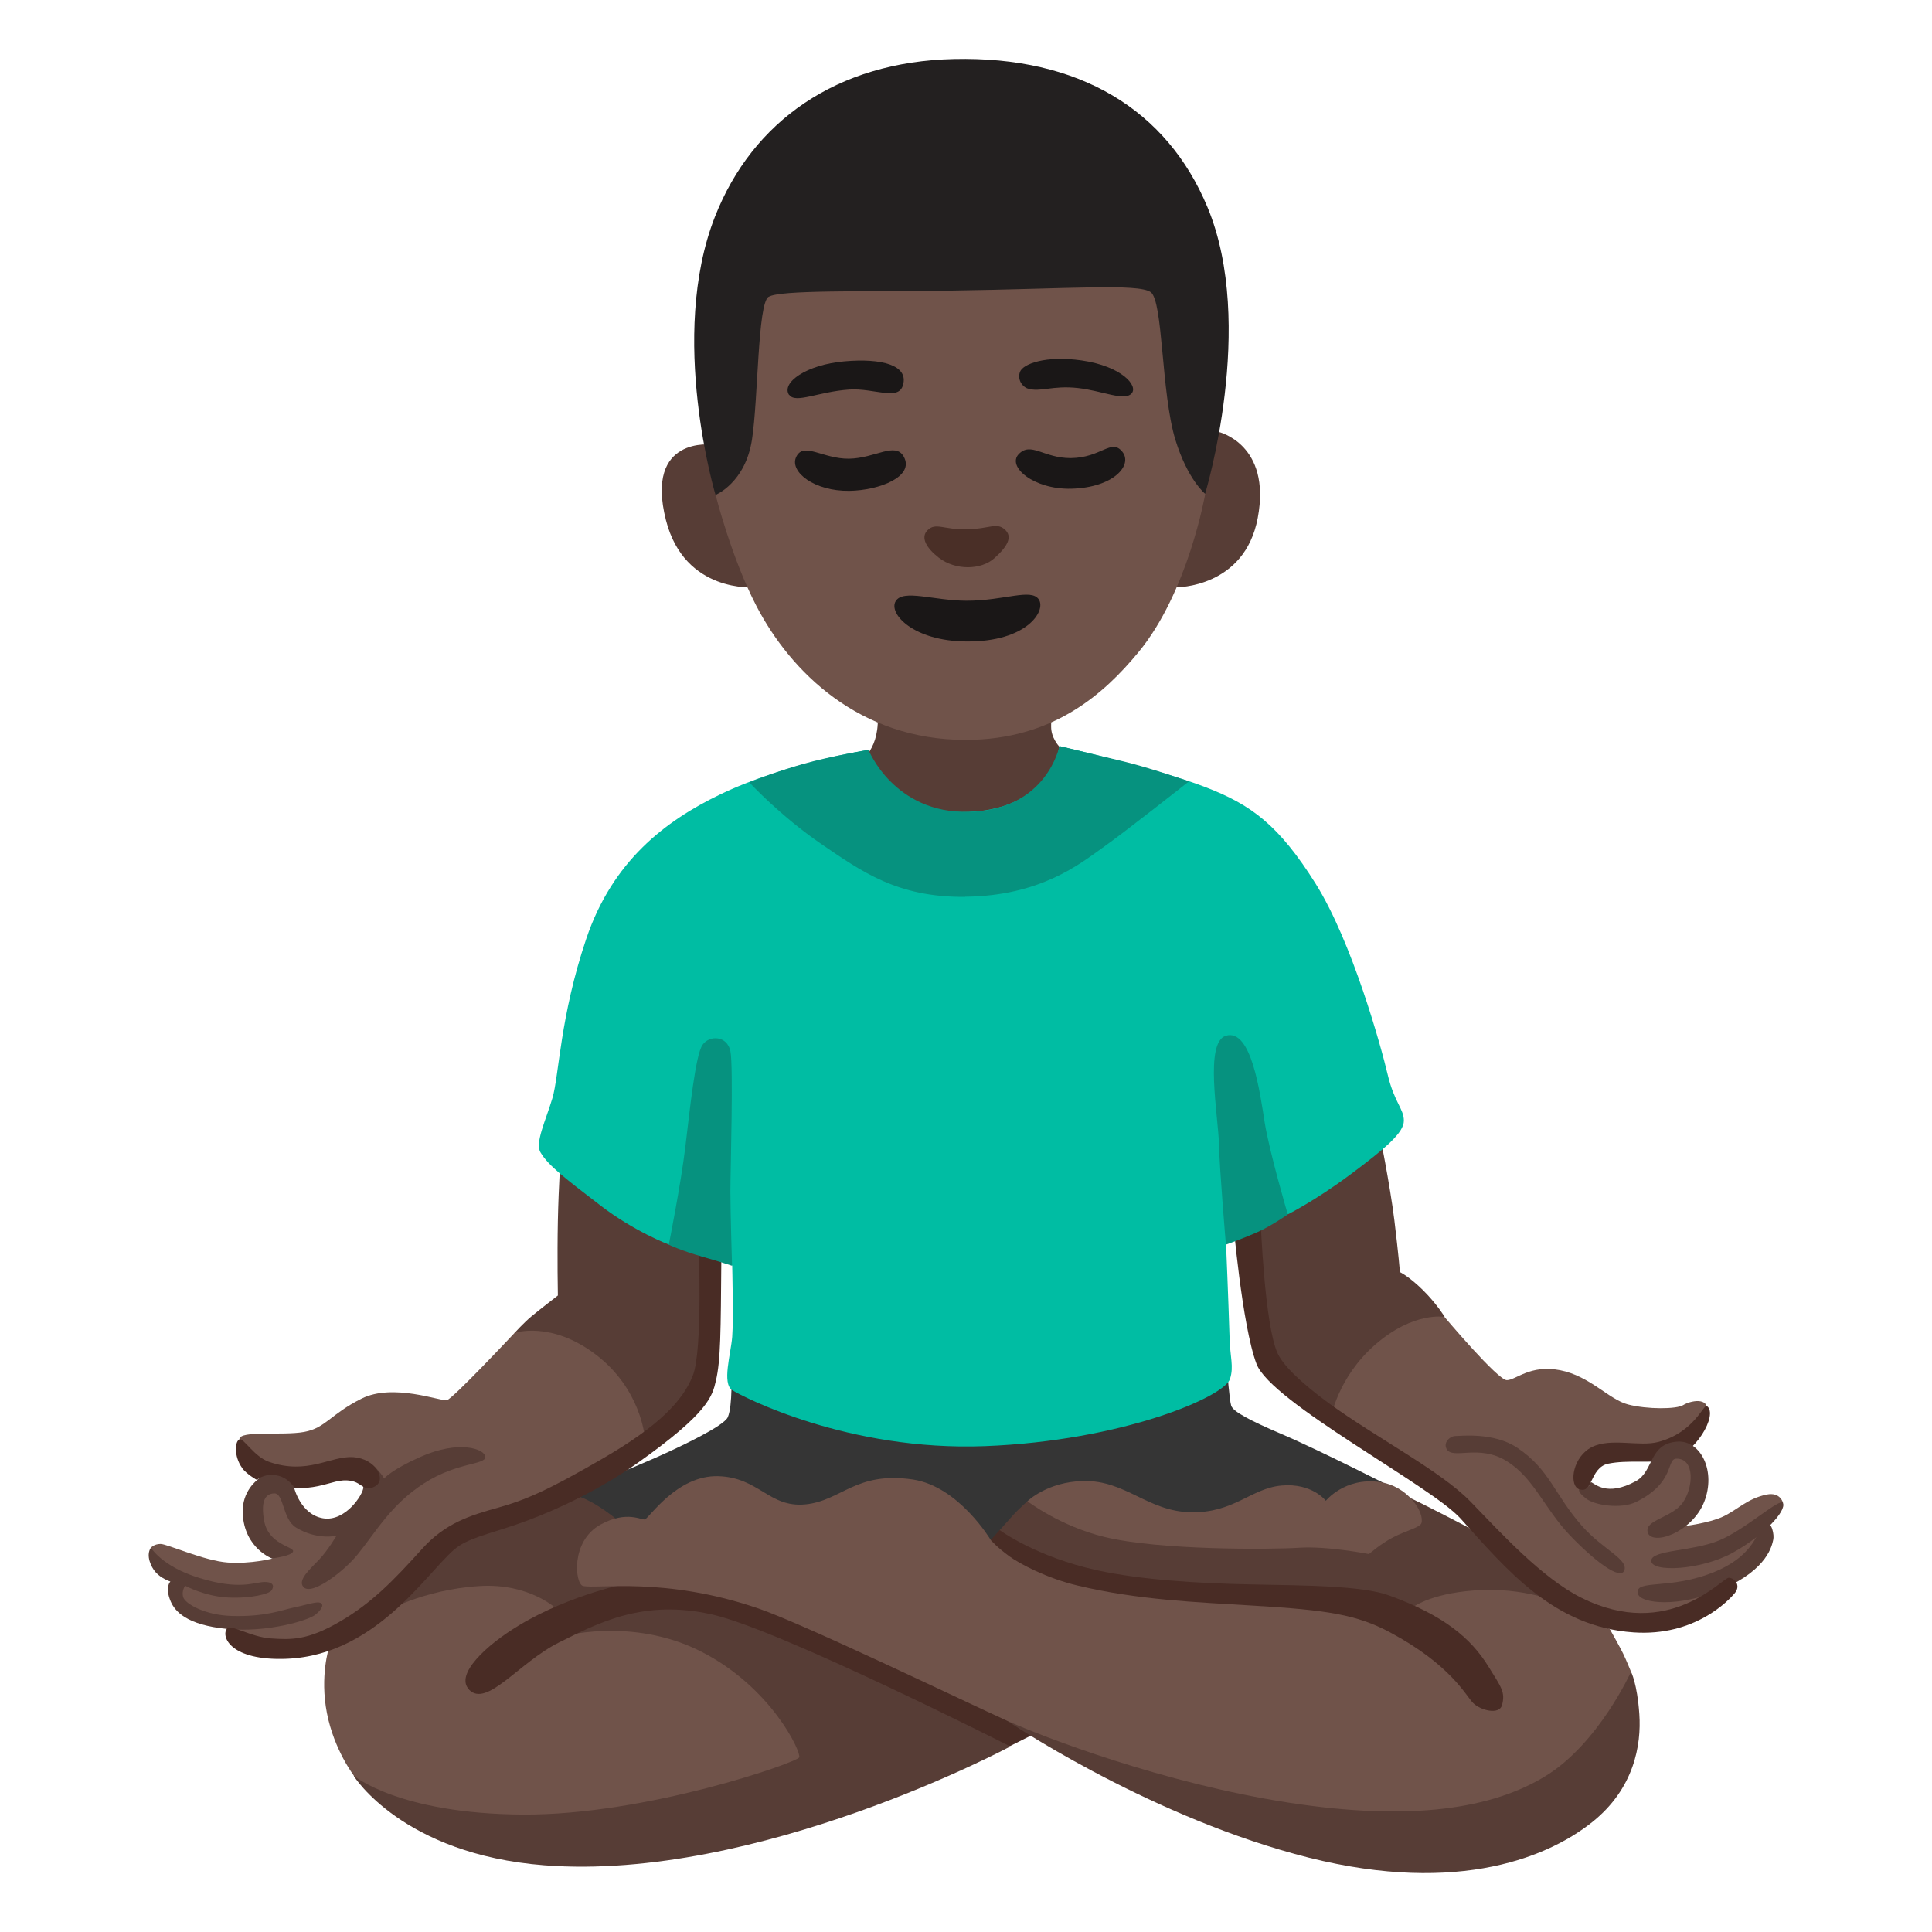 <?xml version="1.0" encoding="utf-8"?>
<!-- Generator: Adobe Illustrator 26.3.1, SVG Export Plug-In . SVG Version: 6.00 Build 0)  -->
<svg version="1.1" id="a" xmlns="http://www.w3.org/2000/svg" xmlns:xlink="http://www.w3.org/1999/xlink" x="0px" y="0px"
	 viewBox="0 0 128 128" style="enable-background:new 0 0 128 128;" xml:space="preserve">
<g>
	<path style="fill:#573D36;" d="M77.93,38.91c0,0,4.53,0.05,5.4-4.6c0.92-4.9-2.61-5.7-2.61-5.7L77.93,38.91z"/>
	<path style="fill:#573D36;" d="M47.19,29.46c0,0-4.49-0.6-3.07,5c1.24,4.86,5.87,4.45,5.87,4.45L47.19,29.46z"/>
</g>
<g>
	<path style="fill:#573D36;" d="M34.09,88.31c0,0,0.63-0.69,1.11-1.09s1.76-1.39,1.76-1.39s-0.05-2.51,0-4.94
		c0.05-2.4,0.2-4.52,0.2-4.52L47,80.48l-0.07,9.16l-0.74,3.27l-4.67,3.46l-7.44-8.06H34.09z"/>
	<path style="fill:#573D36;" d="M82.8,78.36l8.57-3.44c0,0,0.73,3.63,1.01,5.92c0.28,2.3,0.37,3.44,0.37,3.44s0.6,0.28,1.52,1.19
		s1.44,1.77,1.44,1.77l-6.08,7.78L86,92.17l-2.53-2.48L82.8,78.34"/>
</g>
<path style="fill:#232020;" d="M62.76,38.31l-15.34-5.47c0,0-3.18-10.53-0.05-18.49C49.86,8.03,55.42,4.09,63.2,3.91
	c8.32-0.19,14.11,3.36,16.8,9.82c3.25,7.8-0.16,18.99-0.16,18.99l-17.09,5.59H62.76z"/>
<path style="fill:#573D36;" d="M52.72,51.92l3.96-1.29c0,0,1.35-0.55,1.47-2.65s-0.06-4.24-0.06-4.24L69.7,43.8
	c0,0-0.05,2.01-0.06,4.35c0,1.38,1.73,2.29,1.73,2.29l5.51,1.37l-13.43,4.66l-10.74-4.56L52.72,51.92z"/>
<path style="fill:#353535;" d="M51.5,88.97l-3.05,1.94c0,0,0.1,2.2-0.23,2.98c-0.25,0.59-3.17,1.97-4.77,2.68
	c-1.43,0.63-3.33,1.4-3.33,1.4l-4.69,2.2l16.16,15.07l34.11-5.16l6.98-11.32c0,0-5.19-2.65-7.75-3.74c-2.2-0.94-3.24-1.51-3.36-1.89
	s-0.26-2.28-0.26-2.28l-29.79-1.87L51.5,88.97z"/>
<path style="fill:#573D36;" d="M66.91,115.72c0,0-16.73,8.96-30.85,7.86c-9.39-0.73-12.61-5.9-12.61-5.9l-1.28-8.23
	c0,0,1.18-1.89,4.02-5.58s9.84-5.06,11.55-4.87c1.7,0.19,4.09,2.51,4.09,2.51l15.77,0.87l9.3,13.36L66.91,115.72z"/>
<path style="fill:#573D36;" d="M85.15,99.79l-6.81,1.55l-10.26-1.89c0,0-0.67,0.6-0.95,0.92s-0.94,1.05-0.94,1.05l3.67,4.97
	l28.1,1.78h5.66l-0.89-2.88l-5.45-4.09c0,0-3.3-1.73-4.04-2.04s-2.52,0.79-2.52,0.79S85.15,99.79,85.15,99.79z"/>
<path style="fill:#70534A;" d="M21.8,109.15c0,0-0.62,1.89-0.14,4.35s1.8,4.16,1.8,4.16s2.98,2.51,11.17,2.56s18.17-3.45,18.32-3.79
	s-1.85-4.64-6.48-7c-4.64-2.37-9.42-0.97-9.42-0.97l-0.18-1.87c0,0-1.8-1.72-5.11-1.51c-3.83,0.24-6.44,1.8-6.44,1.8l-3.5,2.27"/>
<path style="fill:#492C25;" d="M31.07,111.94c1.18,1.23,3.31-1.8,5.96-3.12s5.63-2.89,10.18-1.85c4.54,1.04,19.69,8.72,19.69,8.72
	l3.57-1.79L59,106.54l-17.18-1.7c0,0-3.98,0.76-7.43,2.84c-2.2,1.32-4.27,3.27-3.31,4.26H31.07z"/>
<path style="fill:#573D36;" d="M84.07,110.99l-17.38,2.99c0,0,8.89,6.05,19.09,8.85c10.2,2.81,16.54,0.42,19.72-2.12
	c2.76-2.21,3.25-5.09,3.11-7.14s-0.55-2.81-0.55-2.81l-24,0.23H84.07z"/>
<path style="fill:#70534A;" d="M94.17,100.92c0.23-0.69-0.88-2.49-2.81-2.74c-2.28-0.3-3.52,1.25-3.52,1.25s-0.9-1.19-2.93-1.01
	s-3.15,1.83-6.02,1.77s-4.31-2.13-7.12-2.07c-2.39,0.05-3.7,1.34-3.7,1.34s2.14,1.64,5.08,2.36c3.64,0.9,11.1,0.84,12.95,0.72
	s4.6,0.42,4.6,0.42s0.74-0.66,1.58-1.1S94.07,101.2,94.17,100.92L94.17,100.92z"/>
<path style="fill:#70534A;" d="M65.64,102.03c0,0,2.63,1.52,5.69,2.39s12.07,1.27,14.78,1.27s7.56,0.75,7.56,0.75
	s1.33-0.98,4.56-1.1s5.6,1.04,5.6,1.04l2.83,1.56c0,0,0.66,1.17,0.87,1.6s0.53,1.22,0.53,1.22s-2.14,4.74-5.65,6.9
	s-8.87,3.04-17.1,1.76s-16.15-4.32-18.62-5.43s-13.31-6.34-16.43-7.42c-6.22-2.14-10.74-1.27-11.64-1.5
	c-0.52-0.13-0.84-2.97,1.18-4.07c1.74-0.95,2.72-0.26,2.93-0.34c0.3-0.11,2.13-2.93,4.84-2.86s3.38,2.1,5.78,1.87
	s3.34-2.21,7.13-1.65C63.53,98.48,65.64,102.03,65.64,102.03"/>
<path style="fill:#492C25;" d="M66.23,101.37l-0.59,0.66c0,0,0.38,0.46,1.25,1.09c0.65,0.47,2.44,1.44,4.52,1.93
	c4.03,0.96,7.78,1.09,11.68,1.33c4.84,0.29,6.79,0.59,8.99,1.76c4.06,2.17,5.03,4.2,5.52,4.69s1.72,0.8,1.91,0.15
	c0.24-0.88-0.06-1.21-0.88-2.54c-1.17-1.91-2.98-3.42-6.6-4.74c-1.79-0.65-5.6-0.66-9.14-0.73c-3.6-0.07-7.33-0.31-10.17-0.93
	C68.65,103.16,66.22,101.37,66.23,101.37L66.23,101.37z"/>
<path style="fill:#70534A;" d="M42.71,95.18c0,0-0.25-3.16-3.23-5.43s-5.39-1.44-5.39-1.44s-4.1,4.38-4.49,4.46
	s-3.56-1.15-5.64-0.11s-2.38,1.95-3.81,2.21s-4.26-0.12-4.29,0.48c-0.03,0.48-0.12,1.23,0.34,1.77s2.1,0.62,2.1,0.62l2.5-0.05
	l3.05-0.5l1.02,1.27l-1.38,1.75l-1.72,0.83l-1.72-0.36l-1.29-2.08l-1.37,0.07l-0.57,1.47l0.93,1.4l0.33,1.71
	c0,0-1.44,0.38-2.99,0.27s-4.02-1.23-4.45-1.23s-0.63,0.24-0.63,0.24l0.41,1.06l1.37,1.01l-0.11,1.44l2.73,1.26l1.11,0.93l1.83,0.93
	l4.17-0.5l4.71-2.48l3.77-4.24l8.55-3.2l4.17-3.56L42.71,95.18z"/>
<path style="fill:#70534A;" d="M88.15,94.03c0,0,0.44-2.76,2.98-4.96s4.57-1.82,4.57-1.82s3.53,4.19,4.13,4.19s1.54-1.05,3.53-0.66
	s3.23,1.94,4.5,2.27c1.27,0.33,3.22,0.32,3.66,0.04s1.71-0.56,1.57,0.41s-1.94,2-1.94,2l-3.05,0.67l-2.54,0.44l-0.83,1.21l0.99,1.21
	h2.48l2.04-2.54l1.49-0.22l0.72,1.27l-0.5,2.31l-0.44,1.27c0,0,1.7-0.2,2.64-0.64s1.62-1.2,2.89-1.46c0.92-0.19,1.09,0.55,1.09,0.55
	l-1.17,1.25l-0.21,1.57l-1.43,1.76l-0.78,0.36l-0.32,1.18l-3.53,1.43h-4.41l-3.14-1.38l-4.3-3.25l-3.09-3.53L88.14,94L88.15,94.03z"
	/>
<path style="fill:#492C25;" d="M113.09,93.16c-0.23-0.16-0.82,1.73-3.21,2.37c-1.26,0.34-3.16-0.29-4.41,0.34s-1.51,2.37-0.94,2.75
	c0.98,0.64,0.74-1.4,2.03-1.65c1.29-0.26,2.72-0.01,3.99-0.23C112.29,96.44,113.86,93.71,113.09,93.16L113.09,93.16z"/>
<g>
	<path style="fill:#573D36;" d="M10,102.53c-0.36,0.53,0.02,1.3,0.3,1.62c0.38,0.44,0.99,0.63,0.99,0.63s-0.39,0.35,0.02,1.32
		c0.28,0.65,1.05,1.56,3.73,1.82s5.38-0.57,5.84-0.93s0.65-0.75,0.26-0.82c-0.27-0.05-1.09,0.22-1.75,0.35s-1.8,0.61-4.04,0.54
		c-1.78-0.05-3.08-0.81-3.21-1.24s0.13-0.76,0.13-0.76s1.31,0.71,2.86,0.78s2.68-0.25,2.84-0.45s0.26-0.58-0.43-0.58
		s-1.63,0.57-4.34-0.27C10.71,103.78,9.99,102.52,10,102.53L10,102.53z"/>
	<path style="fill:#573D36;" d="M18.07,103.24c0,0,1.32-0.16,1.35-0.47s-1.63-0.44-1.92-2.01c-0.21-1.19,0-1.79,0.66-1.82
		s0.54,1.7,1.45,2.26c1.38,0.85,2.68,0.55,2.68,0.55s-0.57,0.97-1.14,1.57s-1.47,1.37-1.04,1.83c0.55,0.59,2.69-1.06,3.58-2.16
		c1.23-1.51,2.21-3.31,4.41-4.72s4.05-1.21,4.05-1.74s-1.73-1.15-4.29-0.01c-1.92,0.85-2.41,1.43-2.41,1.43s-0.65-1.1-1.41-1.17
		s0.03,1.32,0.03,1.77s-1.19,2.29-2.67,2.04s-1.91-2.01-1.91-2.01l-0.23-0.75l-1.48-0.47l-0.72,0.68c0,0-1.04,0.74-0.98,2.21
		c0.1,2.35,1.98,3.02,1.98,3.02L18.07,103.24z"/>
</g>
<g>
	<path style="fill:#573D36;" d="M109.15,101.49c0.25,0.98,2.94,0.06,3.75-1.97s-0.21-4.09-1.74-4.01c-1.94,0.11-1.56,1.95-2.78,2.62
		c-1.93,1.05-2.71,0.16-2.98,0.06c-0.09,0.22-0.24,0.42-0.36,0.47c-0.17,0.08-0.29,0.04-0.43,0c-0.02,0.19,0.15,0.37,0.48,0.63
		c0.58,0.45,2.32,0.7,3.3,0.22c2.62-1.29,1.99-2.86,2.68-2.87c1.23-0.02,1.13,1.91,0.42,2.91s-2.52,1.15-2.33,1.94H109.15z"/>
	<path style="fill:#573D36;" d="M108.51,105.57c0.14,0.68,2.71,0.96,5.58-0.28c3.07-1.33,3.31-2.95,3.39-3.27s-0.08-1.21-0.53-1.17
		s-0.32,2.02-3.31,3.27S108.31,104.6,108.51,105.57z"/>
	<path style="fill:#573D36;" d="M109.4,103.39c-0.04,0.81,3.31,0.65,5.42-0.53c2.1-1.17,3.52-2.75,3.31-3.27
		c-0.16-0.42-2.47,1.74-4.24,2.47S109.44,102.68,109.4,103.39z"/>
	<path style="fill:#573D36;" d="M95.86,96.03c0.43,0.67,2.14-0.36,3.96,0.77s2.47,3.11,4.2,4.93c1.54,1.61,3.35,3.03,3.6,2.3
		s-1.42-1.37-2.79-2.91c-1.86-2.1-2.14-3.76-4.32-5.21c-1.55-1.03-3.72-0.77-4.08-0.77S95.58,95.58,95.86,96.03z"/>
</g>
<path style="fill:#492C25;" d="M15.03,107.91c-0.39,0.52,0.24,2.13,3.94,1.99c6.29-0.24,9.68-6.37,11.47-7.5
	c1.01-0.64,2.47-0.9,4.5-1.66c2.15-0.8,4.9-2.12,7.31-3.82c4.67-3.31,4.94-4.4,5.18-5.44c0.32-1.37,0.32-3.24,0.36-8.07
	s-1.51-1.19-1.51-1.19s0.3,7.22-0.38,8.92s-2.29,3.36-5.95,5.48c-3.65,2.12-5.14,2.76-6.97,3.27s-3.48,1.02-5.01,2.72
	c-1.92,2.13-3.36,3.61-5.48,4.84s-3.19,1.19-4.54,1.1s-2.68-0.98-2.92-0.65L15.03,107.91z"/>
<path style="fill:#492C25;" d="M83.52,80.85c0,0,0.26,6.98,1.13,8.82c0.36,0.78,1.5,1.91,3.38,3.29c3.13,2.29,7.42,4.48,9.42,6.55
	s4.73,5.05,7.31,6.34c5.82,2.91,9.36-1.35,9.78-1.32s0.8,0.52,0.4,1.01s-2.66,2.89-6.71,2.61c-5.29-0.36-8.41-4.16-11.48-7.56
	c-1.96-2.16-12.53-7.68-13.5-10.22c-0.97-2.55-1.57-9.68-1.57-9.68L83.52,80.85L83.52,80.85z"/>
<path style="fill:#00BDA3;" d="M79.84,52.14c-3.25-1.25-9.65-2.71-9.65-2.71s-0.49,4.13-6.01,4.36s-6.64-4.11-6.64-4.11
	s-5.49,0.86-9.84,2.96c-3.63,1.75-7.12,4.41-8.86,9.56s-1.8,9.07-2.24,10.55s-1.17,2.96-0.79,3.6c0.52,0.89,1.68,1.75,3.95,3.5
	s4.56,2.61,4.56,2.61l2.62-1.57l1.57,2.97c0,0,0.09,3.58,0,4.71s-0.69,3.09,0,3.53s7.68,4.06,16.75,3.71
	c9.08-0.35,15.85-3.26,16.23-4.45c0.27-0.83,0-1.43-0.03-2.79c-0.08-2.63-0.23-6.11-0.23-6.11l1.57-4.1l2.53,2.09
	c0,0,1.79-0.89,4.14-2.64s3.54-2.77,3.54-3.56s-0.64-1.22-1.07-3.05s-2.35-8.79-4.78-12.66S82.9,53.31,79.84,52.14L79.84,52.14z"/>
<g>
	<path style="fill:#06927F;" d="M81.22,82.46c0,0-0.41-4.77-0.46-6.66s-0.97-6.75,0.46-7.18c1.69-0.51,2.26,3.8,2.57,5.75
		s1.53,6.09,1.53,6.09s-1.12,0.78-2.05,1.19S81.22,82.46,81.22,82.46z"/>
	<path style="fill:#06927F;" d="M44.31,82.46c0,0,0.8-4,1.1-6.51s0.67-6.05,1.13-6.72s1.64-0.62,1.85,0.41s0,7.9,0,9.29
		s0.11,4.93,0.11,4.93s-0.86-0.29-1.97-0.6c-1.42-0.41-2.21-0.79-2.21-0.79L44.31,82.46z"/>
	<path style="fill:#06927F;" d="M63.94,59.42c-4.52,0.04-6.89-1.71-9.51-3.49c-2.75-1.88-4.79-4.1-4.79-4.1s1.72-0.69,3.55-1.21
		s4.35-0.94,4.35-0.94s1.68,4.22,6.64,4.11c5.19-0.11,6.01-4.36,6.01-4.36s2.54,0.61,4.26,1.02s4.32,1.32,4.32,1.32
		s-4.26,3.37-5.74,4.41c-1.48,1.05-4.1,3.18-9.08,3.23L63.94,59.42z"/>
</g>
<path style="fill:#70534A;" d="M50.92,19.66c-0.73,0.47-0.68,6.76-1.1,9.47c-0.44,2.86-2.41,3.66-2.41,3.66s1.05,4.18,2.71,7.37
	c2.28,4.38,6.83,8.86,13.85,8.86c5.84,0,9.21-3.1,11.44-5.79c3.31-3.99,4.44-10.51,4.44-10.51s-1.16-0.92-1.98-3.59
	c-0.95-3.12-0.8-9.2-1.64-9.78s-5.45-0.21-13.1-0.1c-6.07,0.08-11.48-0.05-12.21,0.42L50.92,19.66z"/>
<path style="fill:#1A1717;" d="M64.04,39.8c-2.16,0-4.21-0.79-4.7,0.03s1.16,2.65,4.7,2.67c4,0.03,5.29-2.04,4.78-2.79
	S66.54,39.8,64.04,39.8z"/>
<g>
	<path style="fill:#1A1717;" d="M52.29,26.16c0.41,0.6,1.93-0.21,3.97-0.35c1.68-0.11,3.27,0.79,3.57-0.31
		c0.36-1.3-1.4-1.78-3.88-1.56c-2.54,0.22-4.21,1.42-3.67,2.23L52.29,26.16z"/>
	<path style="fill:#1A1717;" d="M68.08,25.74c0.84,0.27,1.62-0.22,3.34-0.03c1.61,0.18,3.05,0.88,3.54,0.37s-0.65-1.82-3.3-2.2
		c-2.39-0.34-3.88,0.23-4.08,0.75S67.74,25.63,68.08,25.74L68.08,25.74z"/>
</g>
<g>
	<path style="fill:#1A1717;" d="M52.73,30.32c-0.39,0.95,1.21,2.23,3.54,2.2c2-0.03,4.33-0.95,3.61-2.26
		c-0.56-1.02-1.9,0.11-3.64,0.13S53.19,29.21,52.73,30.32z"/>
	<path style="fill:#1A1717;" d="M67.49,30.09c-0.79,0.83,1,2.35,3.48,2.29c2.81-0.07,4.11-1.57,3.38-2.46s-1.38,0.41-3.41,0.43
		C69.15,30.36,68.3,29.24,67.49,30.09L67.49,30.09z"/>
</g>
<path style="fill:#4A2F27;" d="M64.04,35.07c-1.5,0.03-2.06-0.48-2.59,0.06c-0.49,0.49-0.05,1.2,0.75,1.82
	c1.1,0.85,2.79,0.82,3.67,0.04s1.25-1.44,0.69-1.92S65.56,35.04,64.04,35.07z"/>
<path style="fill:#492C25;" d="M16.03,97.25c0.32,0.43,0.99,0.8,0.99,0.8s0.44-0.44,1.27-0.31s1.2,0.82,1.2,0.82s0.63,0.1,1.58-0.1
	s1.44-0.48,2.19-0.35s0.86,0.79,1.61,0.35s0.03-1.82-1.47-1.92s-3.01,1.2-5.58,0.31c-0.96-0.33-1.68-1.57-1.94-1.49
	c-0.32,0.09-0.4,1.12,0.16,1.89L16.03,97.25z"/>
</svg>
